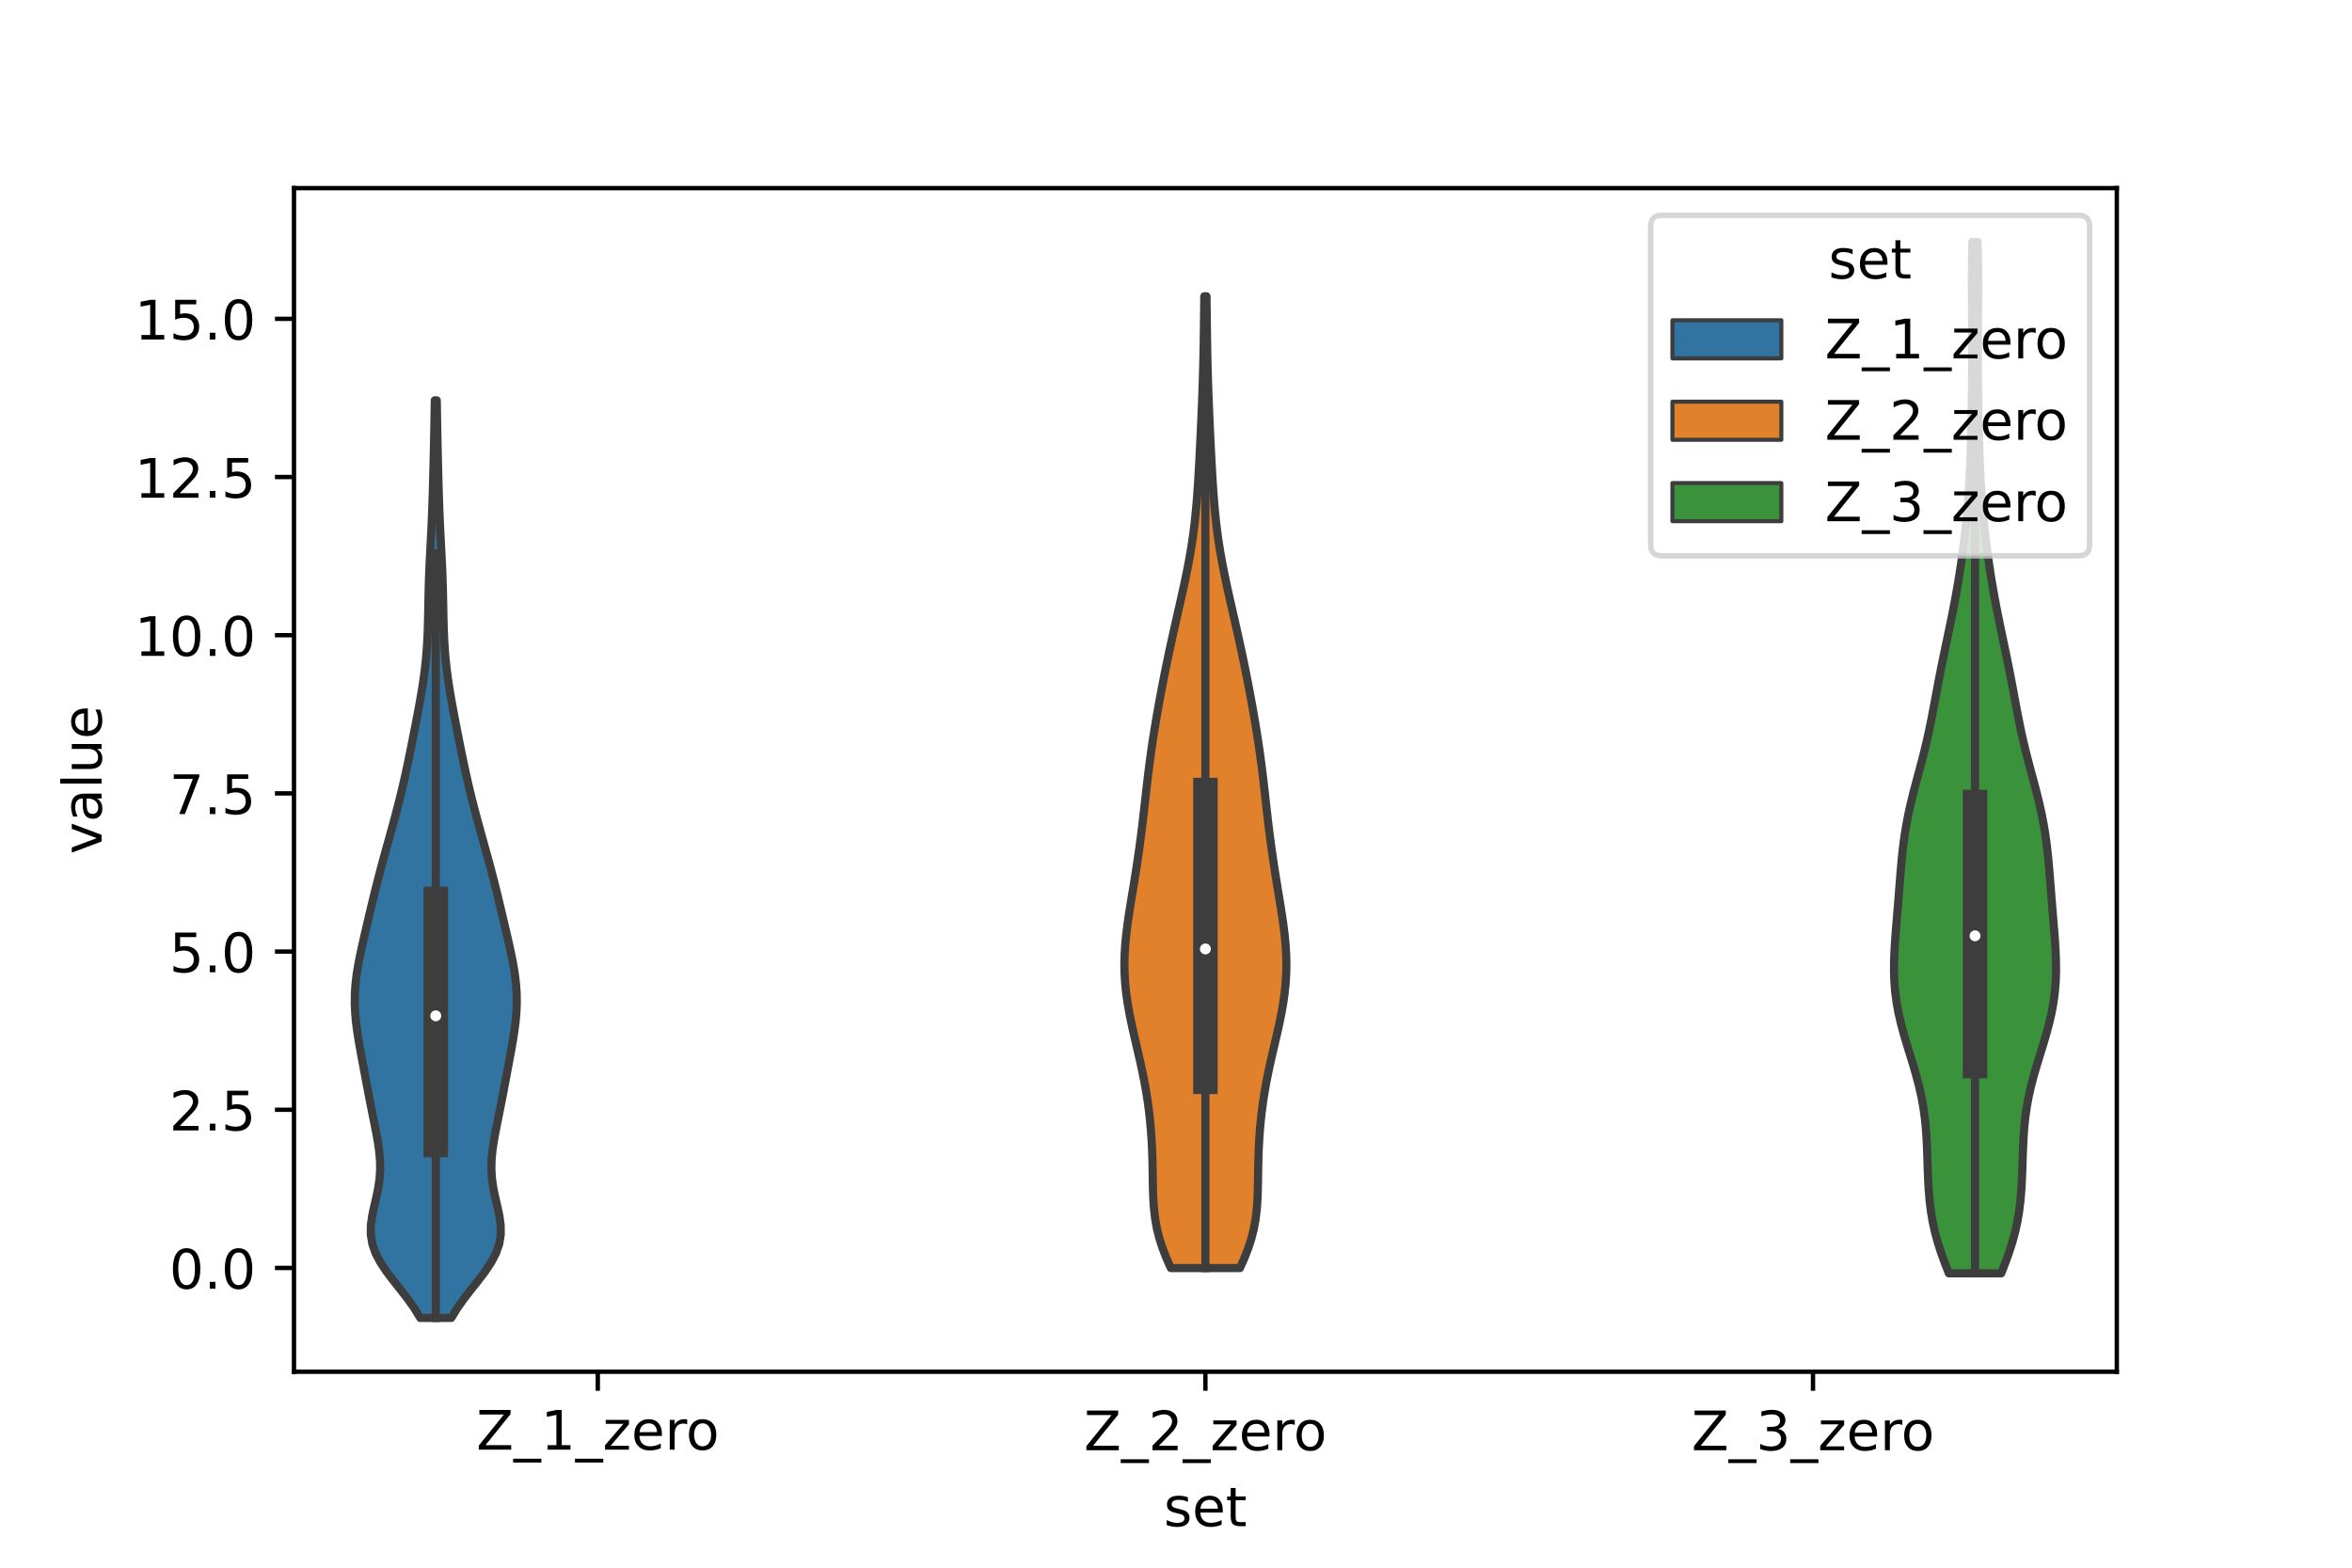 <?xml version="1.0" encoding="utf-8" standalone="no"?>
<!DOCTYPE svg PUBLIC "-//W3C//DTD SVG 1.1//EN"
  "http://www.w3.org/Graphics/SVG/1.1/DTD/svg11.dtd">
<!-- Created with matplotlib (https://matplotlib.org/) -->
<svg height="288pt" version="1.1" viewBox="0 0 432 288" width="432pt" xmlns="http://www.w3.org/2000/svg" xmlns:xlink="http://www.w3.org/1999/xlink">
 <defs>
  <style type="text/css">*{stroke-linecap:butt;stroke-linejoin:round;}</style>
 </defs>
 <g id="figure_1">
  <g id="patch_1">
   <path d="M 0 288 
L 432 288 
L 432 0 
L 0 0 
z
" style="fill:#ffffff;"/>
  </g>
  <g id="axes_1">
   <g id="patch_2">
    <path d="M 54 252 
L 388.8 252 
L 388.8 34.56 
L 54 34.56 
z
" style="fill:#ffffff;"/>
   </g>
   <g id="PolyCollection_1">
    <defs>
     <path d="M 82.895 -45.884 
L 77.185 -45.884 
L 76.154 -47.586 
L 74.954 -49.289 
L 73.638 -50.992 
L 72.284 -52.694 
L 70.991 -54.397 
L 69.857 -56.1 
L 68.969 -57.802 
L 68.382 -59.505 
L 68.109 -61.208 
L 68.122 -62.911 
L 68.354 -64.613 
L 68.716 -66.316 
L 69.115 -68.019 
L 69.468 -69.721 
L 69.716 -71.424 
L 69.827 -73.127 
L 69.798 -74.829 
L 69.646 -76.532 
L 69.4 -78.235 
L 69.095 -79.937 
L 68.76 -81.64 
L 68.416 -83.343 
L 68.077 -85.046 
L 67.746 -86.748 
L 67.422 -88.451 
L 67.102 -90.154 
L 66.782 -91.856 
L 66.463 -93.559 
L 66.15 -95.262 
L 65.854 -96.964 
L 65.59 -98.667 
L 65.375 -100.37 
L 65.227 -102.072 
L 65.16 -103.775 
L 65.183 -105.478 
L 65.297 -107.181 
L 65.496 -108.883 
L 65.766 -110.586 
L 66.092 -112.289 
L 66.455 -113.991 
L 66.84 -115.694 
L 67.235 -117.397 
L 67.635 -119.099 
L 68.037 -120.802 
L 68.444 -122.505 
L 68.859 -124.207 
L 69.286 -125.91 
L 69.726 -127.613 
L 70.181 -129.316 
L 70.646 -131.018 
L 71.119 -132.721 
L 71.593 -134.424 
L 72.065 -136.126 
L 72.528 -137.829 
L 72.977 -139.532 
L 73.411 -141.234 
L 73.826 -142.937 
L 74.222 -144.64 
L 74.6 -146.342 
L 74.963 -148.045 
L 75.314 -149.748 
L 75.656 -151.451 
L 75.993 -153.153 
L 76.326 -154.856 
L 76.653 -156.559 
L 76.972 -158.261 
L 77.276 -159.964 
L 77.559 -161.667 
L 77.814 -163.369 
L 78.036 -165.072 
L 78.22 -166.775 
L 78.367 -168.477 
L 78.476 -170.18 
L 78.554 -171.883 
L 78.607 -173.586 
L 78.645 -175.288 
L 78.676 -176.991 
L 78.71 -178.694 
L 78.752 -180.396 
L 78.808 -182.099 
L 78.877 -183.802 
L 78.958 -185.504 
L 79.046 -187.207 
L 79.136 -188.91 
L 79.222 -190.612 
L 79.302 -192.315 
L 79.372 -194.018 
L 79.434 -195.72 
L 79.489 -197.423 
L 79.538 -199.126 
L 79.583 -200.829 
L 79.626 -202.531 
L 79.666 -204.234 
L 79.704 -205.937 
L 79.739 -207.639 
L 79.772 -209.342 
L 79.802 -211.045 
L 79.83 -212.747 
L 79.857 -214.45 
L 80.223 -214.45 
L 80.223 -214.45 
L 80.25 -212.747 
L 80.278 -211.045 
L 80.308 -209.342 
L 80.341 -207.639 
L 80.376 -205.937 
L 80.414 -204.234 
L 80.454 -202.531 
L 80.497 -200.829 
L 80.542 -199.126 
L 80.591 -197.423 
L 80.646 -195.72 
L 80.708 -194.018 
L 80.778 -192.315 
L 80.858 -190.612 
L 80.944 -188.91 
L 81.034 -187.207 
L 81.122 -185.504 
L 81.203 -183.802 
L 81.272 -182.099 
L 81.328 -180.396 
L 81.37 -178.694 
L 81.404 -176.991 
L 81.435 -175.288 
L 81.473 -173.586 
L 81.526 -171.883 
L 81.604 -170.18 
L 81.713 -168.477 
L 81.86 -166.775 
L 82.044 -165.072 
L 82.266 -163.369 
L 82.521 -161.667 
L 82.804 -159.964 
L 83.108 -158.261 
L 83.427 -156.559 
L 83.754 -154.856 
L 84.087 -153.153 
L 84.424 -151.451 
L 84.766 -149.748 
L 85.117 -148.045 
L 85.48 -146.342 
L 85.858 -144.64 
L 86.254 -142.937 
L 86.669 -141.234 
L 87.103 -139.532 
L 87.552 -137.829 
L 88.015 -136.126 
L 88.487 -134.424 
L 88.961 -132.721 
L 89.434 -131.018 
L 89.899 -129.316 
L 90.354 -127.613 
L 90.794 -125.91 
L 91.221 -124.207 
L 91.636 -122.505 
L 92.043 -120.802 
L 92.445 -119.099 
L 92.845 -117.397 
L 93.24 -115.694 
L 93.625 -113.991 
L 93.988 -112.289 
L 94.314 -110.586 
L 94.584 -108.883 
L 94.783 -107.181 
L 94.897 -105.478 
L 94.92 -103.775 
L 94.853 -102.072 
L 94.705 -100.37 
L 94.49 -98.667 
L 94.226 -96.964 
L 93.93 -95.262 
L 93.617 -93.559 
L 93.298 -91.856 
L 92.978 -90.154 
L 92.658 -88.451 
L 92.334 -86.748 
L 92.003 -85.046 
L 91.664 -83.343 
L 91.32 -81.64 
L 90.985 -79.937 
L 90.68 -78.235 
L 90.434 -76.532 
L 90.282 -74.829 
L 90.253 -73.127 
L 90.364 -71.424 
L 90.612 -69.721 
L 90.965 -68.019 
L 91.364 -66.316 
L 91.726 -64.613 
L 91.958 -62.911 
L 91.971 -61.208 
L 91.698 -59.505 
L 91.111 -57.802 
L 90.223 -56.1 
L 89.089 -54.397 
L 87.796 -52.694 
L 86.442 -50.992 
L 85.126 -49.289 
L 83.926 -47.586 
L 82.895 -45.884 
z
" id="mff7ac389b8" style="stroke:#3d3d3d;stroke-width:1.5;"/>
    </defs>
    <g clip-path="url(#p478f2058e7)">
     <use style="fill:#3274a1;stroke:#3d3d3d;stroke-width:1.5;" x="0" xlink:href="#mff7ac389b8" y="288"/>
    </g>
   </g>
   <g id="PolyCollection_2">
    <defs>
     <path d="M 227.751 -55.047 
L 215.049 -55.047 
L 214.248 -56.851 
L 213.542 -58.654 
L 212.956 -60.457 
L 212.502 -62.26 
L 212.175 -64.064 
L 211.962 -65.867 
L 211.836 -67.67 
L 211.77 -69.473 
L 211.735 -71.277 
L 211.708 -73.08 
L 211.671 -74.883 
L 211.611 -76.687 
L 211.522 -78.49 
L 211.397 -80.293 
L 211.236 -82.096 
L 211.035 -83.9 
L 210.794 -85.703 
L 210.51 -87.506 
L 210.186 -89.309 
L 209.825 -91.113 
L 209.434 -92.916 
L 209.022 -94.719 
L 208.601 -96.523 
L 208.185 -98.326 
L 207.788 -100.129 
L 207.424 -101.932 
L 207.107 -103.736 
L 206.851 -105.539 
L 206.663 -107.342 
L 206.552 -109.145 
L 206.52 -110.949 
L 206.565 -112.752 
L 206.681 -114.555 
L 206.859 -116.359 
L 207.085 -118.162 
L 207.347 -119.965 
L 207.632 -121.768 
L 207.927 -123.572 
L 208.224 -125.375 
L 208.515 -127.178 
L 208.796 -128.981 
L 209.064 -130.785 
L 209.318 -132.588 
L 209.557 -134.391 
L 209.783 -136.194 
L 209.997 -137.998 
L 210.203 -139.801 
L 210.406 -141.604 
L 210.61 -143.408 
L 210.82 -145.211 
L 211.042 -147.014 
L 211.279 -148.817 
L 211.532 -150.621 
L 211.803 -152.424 
L 212.09 -154.227 
L 212.392 -156.03 
L 212.706 -157.834 
L 213.033 -159.637 
L 213.37 -161.44 
L 213.719 -163.244 
L 214.078 -165.047 
L 214.449 -166.85 
L 214.831 -168.653 
L 215.223 -170.457 
L 215.624 -172.26 
L 216.031 -174.063 
L 216.442 -175.866 
L 216.851 -177.67 
L 217.254 -179.473 
L 217.644 -181.276 
L 218.017 -183.08 
L 218.365 -184.883 
L 218.683 -186.686 
L 218.97 -188.489 
L 219.222 -190.293 
L 219.441 -192.096 
L 219.629 -193.899 
L 219.791 -195.702 
L 219.93 -197.506 
L 220.052 -199.309 
L 220.161 -201.112 
L 220.262 -202.916 
L 220.355 -204.719 
L 220.445 -206.522 
L 220.531 -208.325 
L 220.614 -210.129 
L 220.694 -211.932 
L 220.769 -213.735 
L 220.839 -215.538 
L 220.902 -217.342 
L 220.958 -219.145 
L 221.006 -220.948 
L 221.047 -222.751 
L 221.081 -224.555 
L 221.109 -226.358 
L 221.134 -228.161 
L 221.157 -229.965 
L 221.178 -231.768 
L 221.199 -233.571 
L 221.601 -233.571 
L 221.601 -233.571 
L 221.622 -231.768 
L 221.643 -229.965 
L 221.666 -228.161 
L 221.691 -226.358 
L 221.719 -224.555 
L 221.753 -222.751 
L 221.794 -220.948 
L 221.842 -219.145 
L 221.898 -217.342 
L 221.961 -215.538 
L 222.031 -213.735 
L 222.106 -211.932 
L 222.186 -210.129 
L 222.269 -208.325 
L 222.355 -206.522 
L 222.445 -204.719 
L 222.538 -202.916 
L 222.639 -201.112 
L 222.748 -199.309 
L 222.87 -197.506 
L 223.009 -195.702 
L 223.171 -193.899 
L 223.359 -192.096 
L 223.578 -190.293 
L 223.83 -188.489 
L 224.117 -186.686 
L 224.435 -184.883 
L 224.783 -183.08 
L 225.156 -181.276 
L 225.546 -179.473 
L 225.949 -177.67 
L 226.358 -175.866 
L 226.769 -174.063 
L 227.176 -172.26 
L 227.577 -170.457 
L 227.969 -168.653 
L 228.351 -166.85 
L 228.722 -165.047 
L 229.081 -163.244 
L 229.43 -161.44 
L 229.767 -159.637 
L 230.094 -157.834 
L 230.408 -156.03 
L 230.71 -154.227 
L 230.997 -152.424 
L 231.268 -150.621 
L 231.521 -148.817 
L 231.758 -147.014 
L 231.98 -145.211 
L 232.19 -143.408 
L 232.394 -141.604 
L 232.597 -139.801 
L 232.803 -137.998 
L 233.017 -136.194 
L 233.243 -134.391 
L 233.482 -132.588 
L 233.736 -130.785 
L 234.004 -128.981 
L 234.285 -127.178 
L 234.576 -125.375 
L 234.873 -123.572 
L 235.168 -121.768 
L 235.453 -119.965 
L 235.715 -118.162 
L 235.941 -116.359 
L 236.119 -114.555 
L 236.235 -112.752 
L 236.28 -110.949 
L 236.248 -109.145 
L 236.137 -107.342 
L 235.949 -105.539 
L 235.693 -103.736 
L 235.376 -101.932 
L 235.012 -100.129 
L 234.615 -98.326 
L 234.199 -96.523 
L 233.778 -94.719 
L 233.366 -92.916 
L 232.975 -91.113 
L 232.614 -89.309 
L 232.29 -87.506 
L 232.006 -85.703 
L 231.765 -83.9 
L 231.564 -82.096 
L 231.403 -80.293 
L 231.278 -78.49 
L 231.189 -76.687 
L 231.129 -74.883 
L 231.092 -73.08 
L 231.065 -71.277 
L 231.03 -69.473 
L 230.964 -67.67 
L 230.838 -65.867 
L 230.625 -64.064 
L 230.298 -62.26 
L 229.844 -60.457 
L 229.258 -58.654 
L 228.552 -56.851 
L 227.751 -55.047 
z
" id="m831845a18d" style="stroke:#3d3d3d;stroke-width:1.5;"/>
    </defs>
    <g clip-path="url(#p478f2058e7)">
     <use style="fill:#e1812c;stroke:#3d3d3d;stroke-width:1.5;" x="0" xlink:href="#m831845a18d" y="288"/>
    </g>
   </g>
   <g id="PolyCollection_3">
    <defs>
     <path d="M 367.567 -54.074 
L 357.953 -54.074 
L 357.205 -55.988 
L 356.511 -57.902 
L 355.897 -59.816 
L 355.38 -61.73 
L 354.964 -63.644 
L 354.646 -65.558 
L 354.415 -67.472 
L 354.254 -69.386 
L 354.145 -71.3 
L 354.07 -73.214 
L 354.01 -75.128 
L 353.944 -77.042 
L 353.853 -78.956 
L 353.717 -80.87 
L 353.52 -82.784 
L 353.247 -84.698 
L 352.893 -86.612 
L 352.459 -88.526 
L 351.955 -90.44 
L 351.398 -92.354 
L 350.811 -94.268 
L 350.22 -96.182 
L 349.655 -98.095 
L 349.142 -100.009 
L 348.702 -101.923 
L 348.351 -103.837 
L 348.099 -105.751 
L 347.944 -107.665 
L 347.88 -109.579 
L 347.894 -111.493 
L 347.969 -113.407 
L 348.088 -115.321 
L 348.234 -117.235 
L 348.392 -119.149 
L 348.551 -121.063 
L 348.707 -122.977 
L 348.858 -124.891 
L 349.008 -126.805 
L 349.167 -128.719 
L 349.345 -130.633 
L 349.556 -132.547 
L 349.811 -134.461 
L 350.12 -136.375 
L 350.486 -138.289 
L 350.907 -140.203 
L 351.375 -142.117 
L 351.876 -144.03 
L 352.391 -145.944 
L 352.902 -147.858 
L 353.395 -149.772 
L 353.856 -151.686 
L 354.284 -153.6 
L 354.679 -155.514 
L 355.05 -157.428 
L 355.408 -159.342 
L 355.763 -161.256 
L 356.125 -163.17 
L 356.499 -165.084 
L 356.887 -166.998 
L 357.285 -168.912 
L 357.688 -170.826 
L 358.088 -172.74 
L 358.479 -174.654 
L 358.856 -176.568 
L 359.214 -178.482 
L 359.552 -180.396 
L 359.868 -182.31 
L 360.162 -184.224 
L 360.434 -186.138 
L 360.684 -188.052 
L 360.911 -189.966 
L 361.116 -191.879 
L 361.298 -193.793 
L 361.458 -195.707 
L 361.596 -197.621 
L 361.713 -199.535 
L 361.813 -201.449 
L 361.896 -203.363 
L 361.966 -205.277 
L 362.024 -207.191 
L 362.073 -209.105 
L 362.114 -211.019 
L 362.148 -212.933 
L 362.177 -214.847 
L 362.2 -216.761 
L 362.218 -218.675 
L 362.23 -220.589 
L 362.237 -222.503 
L 362.239 -224.417 
L 362.235 -226.331 
L 362.227 -228.245 
L 362.215 -230.159 
L 362.203 -232.073 
L 362.193 -233.987 
L 362.189 -235.901 
L 362.194 -237.814 
L 362.21 -239.728 
L 362.24 -241.642 
L 362.283 -243.556 
L 363.237 -243.556 
L 363.237 -243.556 
L 363.28 -241.642 
L 363.31 -239.728 
L 363.326 -237.814 
L 363.331 -235.901 
L 363.327 -233.987 
L 363.317 -232.073 
L 363.305 -230.159 
L 363.293 -228.245 
L 363.285 -226.331 
L 363.281 -224.417 
L 363.283 -222.503 
L 363.29 -220.589 
L 363.302 -218.675 
L 363.32 -216.761 
L 363.343 -214.847 
L 363.372 -212.933 
L 363.406 -211.019 
L 363.447 -209.105 
L 363.496 -207.191 
L 363.554 -205.277 
L 363.624 -203.363 
L 363.707 -201.449 
L 363.807 -199.535 
L 363.924 -197.621 
L 364.062 -195.707 
L 364.222 -193.793 
L 364.404 -191.879 
L 364.609 -189.966 
L 364.836 -188.052 
L 365.086 -186.138 
L 365.358 -184.224 
L 365.652 -182.31 
L 365.968 -180.396 
L 366.306 -178.482 
L 366.664 -176.568 
L 367.041 -174.654 
L 367.432 -172.74 
L 367.832 -170.826 
L 368.235 -168.912 
L 368.633 -166.998 
L 369.021 -165.084 
L 369.395 -163.17 
L 369.757 -161.256 
L 370.112 -159.342 
L 370.47 -157.428 
L 370.841 -155.514 
L 371.236 -153.6 
L 371.664 -151.686 
L 372.125 -149.772 
L 372.618 -147.858 
L 373.129 -145.944 
L 373.644 -144.03 
L 374.145 -142.117 
L 374.613 -140.203 
L 375.034 -138.289 
L 375.4 -136.375 
L 375.709 -134.461 
L 375.964 -132.547 
L 376.175 -130.633 
L 376.353 -128.719 
L 376.512 -126.805 
L 376.662 -124.891 
L 376.813 -122.977 
L 376.969 -121.063 
L 377.128 -119.149 
L 377.286 -117.235 
L 377.432 -115.321 
L 377.551 -113.407 
L 377.626 -111.493 
L 377.64 -109.579 
L 377.576 -107.665 
L 377.421 -105.751 
L 377.169 -103.837 
L 376.818 -101.923 
L 376.378 -100.009 
L 375.865 -98.095 
L 375.3 -96.182 
L 374.709 -94.268 
L 374.122 -92.354 
L 373.565 -90.44 
L 373.061 -88.526 
L 372.627 -86.612 
L 372.273 -84.698 
L 372 -82.784 
L 371.803 -80.87 
L 371.667 -78.956 
L 371.576 -77.042 
L 371.51 -75.128 
L 371.45 -73.214 
L 371.375 -71.3 
L 371.266 -69.386 
L 371.105 -67.472 
L 370.874 -65.558 
L 370.556 -63.644 
L 370.14 -61.73 
L 369.623 -59.816 
L 369.009 -57.902 
L 368.315 -55.988 
L 367.567 -54.074 
z
" id="m208bb9ff7f" style="stroke:#3d3d3d;stroke-width:1.5;"/>
    </defs>
    <g clip-path="url(#p478f2058e7)">
     <use style="fill:#3a923a;stroke:#3d3d3d;stroke-width:1.5;" x="0" xlink:href="#m208bb9ff7f" y="288"/>
    </g>
   </g>
   <g id="patch_3">
    <path clip-path="url(#p478f2058e7)" d="M 109.8 232.933 
L 109.8 232.933 
L 109.8 232.933 
L 109.8 232.933 
z
" style="fill:#3274a1;stroke:#3d3d3d;stroke-linejoin:miter;stroke-width:0.75;"/>
   </g>
   <g id="patch_4">
    <path clip-path="url(#p478f2058e7)" d="M 109.8 232.933 
L 109.8 232.933 
L 109.8 232.933 
L 109.8 232.933 
z
" style="fill:#e1812c;stroke:#3d3d3d;stroke-linejoin:miter;stroke-width:0.75;"/>
   </g>
   <g id="patch_5">
    <path clip-path="url(#p478f2058e7)" d="M 109.8 232.933 
L 109.8 232.933 
L 109.8 232.933 
L 109.8 232.933 
z
" style="fill:#3a923a;stroke:#3d3d3d;stroke-linejoin:miter;stroke-width:0.75;"/>
   </g>
   <g id="matplotlib.axis_1">
    <g id="xtick_1">
     <g id="line2d_1">
      <defs>
       <path d="M 0 0 
L 0 3.5 
" id="m05b79b2668" style="stroke:#000000;stroke-width:0.8;"/>
      </defs>
      <g>
       <use style="stroke:#000000;stroke-width:0.8;" x="109.8" xlink:href="#m05b79b2668" y="252"/>
      </g>
     </g>
     <g id="text_1">
      <!-- Z_1_zero -->
      <g transform="translate(87.491 266.32)scale(0.1 -0.1)">
       <defs>
        <path d="M 5.609 72.906 
L 62.891 72.906 
L 62.891 65.375 
L 16.797 8.297 
L 64.016 8.297 
L 64.016 0 
L 4.5 0 
L 4.5 7.516 
L 50.594 64.594 
L 5.609 64.594 
z
" id="DejaVuSans-90"/>
        <path d="M 50.984 -16.609 
L 50.984 -23.578 
L -0.984 -23.578 
L -0.984 -16.609 
z
" id="DejaVuSans-95"/>
        <path d="M 12.406 8.297 
L 28.516 8.297 
L 28.516 63.922 
L 10.984 60.406 
L 10.984 69.391 
L 28.422 72.906 
L 38.281 72.906 
L 38.281 8.297 
L 54.391 8.297 
L 54.391 0 
L 12.406 0 
z
" id="DejaVuSans-49"/>
        <path d="M 5.516 54.688 
L 48.188 54.688 
L 48.188 46.484 
L 14.406 7.172 
L 48.188 7.172 
L 48.188 0 
L 4.297 0 
L 4.297 8.203 
L 38.094 47.516 
L 5.516 47.516 
z
" id="DejaVuSans-122"/>
        <path d="M 56.203 29.594 
L 56.203 25.203 
L 14.891 25.203 
Q 15.484 15.922 20.484 11.062 
Q 25.484 6.203 34.422 6.203 
Q 39.594 6.203 44.453 7.469 
Q 49.312 8.734 54.109 11.281 
L 54.109 2.781 
Q 49.266 0.734 44.188 -0.344 
Q 39.109 -1.422 33.891 -1.422 
Q 20.797 -1.422 13.156 6.188 
Q 5.516 13.812 5.516 26.812 
Q 5.516 40.234 12.766 48.109 
Q 20.016 56 32.328 56 
Q 43.359 56 49.781 48.891 
Q 56.203 41.797 56.203 29.594 
z
M 47.219 32.234 
Q 47.125 39.594 43.094 43.984 
Q 39.062 48.391 32.422 48.391 
Q 24.906 48.391 20.391 44.141 
Q 15.875 39.891 15.188 32.172 
z
" id="DejaVuSans-101"/>
        <path d="M 41.109 46.297 
Q 39.594 47.172 37.812 47.578 
Q 36.031 48 33.891 48 
Q 26.266 48 22.188 43.047 
Q 18.109 38.094 18.109 28.812 
L 18.109 0 
L 9.078 0 
L 9.078 54.688 
L 18.109 54.688 
L 18.109 46.188 
Q 20.953 51.172 25.484 53.578 
Q 30.031 56 36.531 56 
Q 37.453 56 38.578 55.875 
Q 39.703 55.766 41.062 55.516 
z
" id="DejaVuSans-114"/>
        <path d="M 30.609 48.391 
Q 23.391 48.391 19.188 42.75 
Q 14.984 37.109 14.984 27.297 
Q 14.984 17.484 19.156 11.844 
Q 23.344 6.203 30.609 6.203 
Q 37.797 6.203 41.984 11.859 
Q 46.188 17.531 46.188 27.297 
Q 46.188 37.016 41.984 42.703 
Q 37.797 48.391 30.609 48.391 
z
M 30.609 56 
Q 42.328 56 49.016 48.375 
Q 55.719 40.766 55.719 27.297 
Q 55.719 13.875 49.016 6.219 
Q 42.328 -1.422 30.609 -1.422 
Q 18.844 -1.422 12.172 6.219 
Q 5.516 13.875 5.516 27.297 
Q 5.516 40.766 12.172 48.375 
Q 18.844 56 30.609 56 
z
" id="DejaVuSans-111"/>
       </defs>
       <use xlink:href="#DejaVuSans-90"/>
       <use x="68.506" xlink:href="#DejaVuSans-95"/>
       <use x="118.506" xlink:href="#DejaVuSans-49"/>
       <use x="182.129" xlink:href="#DejaVuSans-95"/>
       <use x="232.129" xlink:href="#DejaVuSans-122"/>
       <use x="284.619" xlink:href="#DejaVuSans-101"/>
       <use x="346.143" xlink:href="#DejaVuSans-114"/>
       <use x="385.006" xlink:href="#DejaVuSans-111"/>
      </g>
     </g>
    </g>
    <g id="xtick_2">
     <g id="line2d_2">
      <g>
       <use style="stroke:#000000;stroke-width:0.8;" x="221.4" xlink:href="#m05b79b2668" y="252"/>
      </g>
     </g>
     <g id="text_2">
      <!-- Z_2_zero -->
      <g transform="translate(199.091 266.422)scale(0.1 -0.1)">
       <defs>
        <path d="M 19.188 8.297 
L 53.609 8.297 
L 53.609 0 
L 7.328 0 
L 7.328 8.297 
Q 12.938 14.109 22.625 23.891 
Q 32.328 33.688 34.812 36.531 
Q 39.547 41.844 41.422 45.531 
Q 43.312 49.219 43.312 52.781 
Q 43.312 58.594 39.234 62.25 
Q 35.156 65.922 28.609 65.922 
Q 23.969 65.922 18.812 64.312 
Q 13.672 62.703 7.812 59.422 
L 7.812 69.391 
Q 13.766 71.781 18.938 73 
Q 24.125 74.219 28.422 74.219 
Q 39.75 74.219 46.484 68.547 
Q 53.219 62.891 53.219 53.422 
Q 53.219 48.922 51.531 44.891 
Q 49.859 40.875 45.406 35.406 
Q 44.188 33.984 37.641 27.219 
Q 31.109 20.453 19.188 8.297 
z
" id="DejaVuSans-50"/>
       </defs>
       <use xlink:href="#DejaVuSans-90"/>
       <use x="68.506" xlink:href="#DejaVuSans-95"/>
       <use x="118.506" xlink:href="#DejaVuSans-50"/>
       <use x="182.129" xlink:href="#DejaVuSans-95"/>
       <use x="232.129" xlink:href="#DejaVuSans-122"/>
       <use x="284.619" xlink:href="#DejaVuSans-101"/>
       <use x="346.143" xlink:href="#DejaVuSans-114"/>
       <use x="385.006" xlink:href="#DejaVuSans-111"/>
      </g>
     </g>
    </g>
    <g id="xtick_3">
     <g id="line2d_3">
      <g>
       <use style="stroke:#000000;stroke-width:0.8;" x="333" xlink:href="#m05b79b2668" y="252"/>
      </g>
     </g>
     <g id="text_3">
      <!-- Z_3_zero -->
      <g transform="translate(310.691 266.422)scale(0.1 -0.1)">
       <defs>
        <path d="M 40.578 39.312 
Q 47.656 37.797 51.625 33 
Q 55.609 28.219 55.609 21.188 
Q 55.609 10.406 48.188 4.484 
Q 40.766 -1.422 27.094 -1.422 
Q 22.516 -1.422 17.656 -0.516 
Q 12.797 0.391 7.625 2.203 
L 7.625 11.719 
Q 11.719 9.328 16.594 8.109 
Q 21.484 6.891 26.812 6.891 
Q 36.078 6.891 40.938 10.547 
Q 45.797 14.203 45.797 21.188 
Q 45.797 27.641 41.281 31.266 
Q 36.766 34.906 28.719 34.906 
L 20.219 34.906 
L 20.219 43.016 
L 29.109 43.016 
Q 36.375 43.016 40.234 45.922 
Q 44.094 48.828 44.094 54.297 
Q 44.094 59.906 40.109 62.906 
Q 36.141 65.922 28.719 65.922 
Q 24.656 65.922 20.016 65.031 
Q 15.375 64.156 9.812 62.312 
L 9.812 71.094 
Q 15.438 72.656 20.344 73.438 
Q 25.25 74.219 29.594 74.219 
Q 40.828 74.219 47.359 69.109 
Q 53.906 64.016 53.906 55.328 
Q 53.906 49.266 50.438 45.094 
Q 46.969 40.922 40.578 39.312 
z
" id="DejaVuSans-51"/>
       </defs>
       <use xlink:href="#DejaVuSans-90"/>
       <use x="68.506" xlink:href="#DejaVuSans-95"/>
       <use x="118.506" xlink:href="#DejaVuSans-51"/>
       <use x="182.129" xlink:href="#DejaVuSans-95"/>
       <use x="232.129" xlink:href="#DejaVuSans-122"/>
       <use x="284.619" xlink:href="#DejaVuSans-101"/>
       <use x="346.143" xlink:href="#DejaVuSans-114"/>
       <use x="385.006" xlink:href="#DejaVuSans-111"/>
      </g>
     </g>
    </g>
    <g id="text_4">
     <!-- set -->
     <g transform="translate(213.759 280.378)scale(0.1 -0.1)">
      <defs>
       <path d="M 44.281 53.078 
L 44.281 44.578 
Q 40.484 46.531 36.375 47.5 
Q 32.281 48.484 27.875 48.484 
Q 21.188 48.484 17.844 46.438 
Q 14.5 44.391 14.5 40.281 
Q 14.5 37.156 16.891 35.375 
Q 19.281 33.594 26.516 31.984 
L 29.594 31.297 
Q 39.156 29.25 43.188 25.516 
Q 47.219 21.781 47.219 15.094 
Q 47.219 7.469 41.188 3.016 
Q 35.156 -1.422 24.609 -1.422 
Q 20.219 -1.422 15.453 -0.562 
Q 10.688 0.297 5.422 2 
L 5.422 11.281 
Q 10.406 8.688 15.234 7.391 
Q 20.062 6.109 24.812 6.109 
Q 31.156 6.109 34.562 8.281 
Q 37.984 10.453 37.984 14.406 
Q 37.984 18.062 35.516 20.016 
Q 33.062 21.969 24.703 23.781 
L 21.578 24.516 
Q 13.234 26.266 9.516 29.906 
Q 5.812 33.547 5.812 39.891 
Q 5.812 47.609 11.281 51.797 
Q 16.75 56 26.812 56 
Q 31.781 56 36.172 55.266 
Q 40.578 54.547 44.281 53.078 
z
" id="DejaVuSans-115"/>
       <path d="M 18.312 70.219 
L 18.312 54.688 
L 36.812 54.688 
L 36.812 47.703 
L 18.312 47.703 
L 18.312 18.016 
Q 18.312 11.328 20.141 9.422 
Q 21.969 7.516 27.594 7.516 
L 36.812 7.516 
L 36.812 0 
L 27.594 0 
Q 17.188 0 13.234 3.875 
Q 9.281 7.766 9.281 18.016 
L 9.281 47.703 
L 2.688 47.703 
L 2.688 54.688 
L 9.281 54.688 
L 9.281 70.219 
z
" id="DejaVuSans-116"/>
      </defs>
      <use xlink:href="#DejaVuSans-115"/>
      <use x="52.1" xlink:href="#DejaVuSans-101"/>
      <use x="113.623" xlink:href="#DejaVuSans-116"/>
     </g>
    </g>
   </g>
   <g id="matplotlib.axis_2">
    <g id="ytick_1">
     <g id="line2d_4">
      <defs>
       <path d="M 0 0 
L -3.5 0 
" id="mb029857a1a" style="stroke:#000000;stroke-width:0.8;"/>
      </defs>
      <g>
       <use style="stroke:#000000;stroke-width:0.8;" x="54" xlink:href="#mb029857a1a" y="232.933"/>
      </g>
     </g>
     <g id="text_5">
      <!-- 0.0 -->
      <g transform="translate(31.097 236.732)scale(0.1 -0.1)">
       <defs>
        <path d="M 31.781 66.406 
Q 24.172 66.406 20.328 58.906 
Q 16.5 51.422 16.5 36.375 
Q 16.5 21.391 20.328 13.891 
Q 24.172 6.391 31.781 6.391 
Q 39.453 6.391 43.281 13.891 
Q 47.125 21.391 47.125 36.375 
Q 47.125 51.422 43.281 58.906 
Q 39.453 66.406 31.781 66.406 
z
M 31.781 74.219 
Q 44.047 74.219 50.516 64.516 
Q 56.984 54.828 56.984 36.375 
Q 56.984 17.969 50.516 8.266 
Q 44.047 -1.422 31.781 -1.422 
Q 19.531 -1.422 13.062 8.266 
Q 6.594 17.969 6.594 36.375 
Q 6.594 54.828 13.062 64.516 
Q 19.531 74.219 31.781 74.219 
z
" id="DejaVuSans-48"/>
        <path d="M 10.688 12.406 
L 21 12.406 
L 21 0 
L 10.688 0 
z
" id="DejaVuSans-46"/>
       </defs>
       <use xlink:href="#DejaVuSans-48"/>
       <use x="63.623" xlink:href="#DejaVuSans-46"/>
       <use x="95.41" xlink:href="#DejaVuSans-48"/>
      </g>
     </g>
    </g>
    <g id="ytick_2">
     <g id="line2d_5">
      <g>
       <use style="stroke:#000000;stroke-width:0.8;" x="54" xlink:href="#mb029857a1a" y="203.873"/>
      </g>
     </g>
     <g id="text_6">
      <!-- 2.5 -->
      <g transform="translate(31.097 207.672)scale(0.1 -0.1)">
       <defs>
        <path d="M 10.797 72.906 
L 49.516 72.906 
L 49.516 64.594 
L 19.828 64.594 
L 19.828 46.734 
Q 21.969 47.469 24.109 47.828 
Q 26.266 48.188 28.422 48.188 
Q 40.625 48.188 47.75 41.5 
Q 54.891 34.812 54.891 23.391 
Q 54.891 11.625 47.562 5.094 
Q 40.234 -1.422 26.906 -1.422 
Q 22.312 -1.422 17.547 -0.641 
Q 12.797 0.141 7.719 1.703 
L 7.719 11.625 
Q 12.109 9.234 16.797 8.062 
Q 21.484 6.891 26.703 6.891 
Q 35.156 6.891 40.078 11.328 
Q 45.016 15.766 45.016 23.391 
Q 45.016 31 40.078 35.438 
Q 35.156 39.891 26.703 39.891 
Q 22.75 39.891 18.812 39.016 
Q 14.891 38.141 10.797 36.281 
z
" id="DejaVuSans-53"/>
       </defs>
       <use xlink:href="#DejaVuSans-50"/>
       <use x="63.623" xlink:href="#DejaVuSans-46"/>
       <use x="95.41" xlink:href="#DejaVuSans-53"/>
      </g>
     </g>
    </g>
    <g id="ytick_3">
     <g id="line2d_6">
      <g>
       <use style="stroke:#000000;stroke-width:0.8;" x="54" xlink:href="#mb029857a1a" y="174.813"/>
      </g>
     </g>
     <g id="text_7">
      <!-- 5.0 -->
      <g transform="translate(31.097 178.612)scale(0.1 -0.1)">
       <use xlink:href="#DejaVuSans-53"/>
       <use x="63.623" xlink:href="#DejaVuSans-46"/>
       <use x="95.41" xlink:href="#DejaVuSans-48"/>
      </g>
     </g>
    </g>
    <g id="ytick_4">
     <g id="line2d_7">
      <g>
       <use style="stroke:#000000;stroke-width:0.8;" x="54" xlink:href="#mb029857a1a" y="145.753"/>
      </g>
     </g>
     <g id="text_8">
      <!-- 7.5 -->
      <g transform="translate(31.097 149.552)scale(0.1 -0.1)">
       <defs>
        <path d="M 8.203 72.906 
L 55.078 72.906 
L 55.078 68.703 
L 28.609 0 
L 18.312 0 
L 43.219 64.594 
L 8.203 64.594 
z
" id="DejaVuSans-55"/>
       </defs>
       <use xlink:href="#DejaVuSans-55"/>
       <use x="63.623" xlink:href="#DejaVuSans-46"/>
       <use x="95.41" xlink:href="#DejaVuSans-53"/>
      </g>
     </g>
    </g>
    <g id="ytick_5">
     <g id="line2d_8">
      <g>
       <use style="stroke:#000000;stroke-width:0.8;" x="54" xlink:href="#mb029857a1a" y="116.693"/>
      </g>
     </g>
     <g id="text_9">
      <!-- 10.0 -->
      <g transform="translate(24.734 120.492)scale(0.1 -0.1)">
       <use xlink:href="#DejaVuSans-49"/>
       <use x="63.623" xlink:href="#DejaVuSans-48"/>
       <use x="127.246" xlink:href="#DejaVuSans-46"/>
       <use x="159.033" xlink:href="#DejaVuSans-48"/>
      </g>
     </g>
    </g>
    <g id="ytick_6">
     <g id="line2d_9">
      <g>
       <use style="stroke:#000000;stroke-width:0.8;" x="54" xlink:href="#mb029857a1a" y="87.633"/>
      </g>
     </g>
     <g id="text_10">
      <!-- 12.5 -->
      <g transform="translate(24.734 91.432)scale(0.1 -0.1)">
       <use xlink:href="#DejaVuSans-49"/>
       <use x="63.623" xlink:href="#DejaVuSans-50"/>
       <use x="127.246" xlink:href="#DejaVuSans-46"/>
       <use x="159.033" xlink:href="#DejaVuSans-53"/>
      </g>
     </g>
    </g>
    <g id="ytick_7">
     <g id="line2d_10">
      <g>
       <use style="stroke:#000000;stroke-width:0.8;" x="54" xlink:href="#mb029857a1a" y="58.573"/>
      </g>
     </g>
     <g id="text_11">
      <!-- 15.0 -->
      <g transform="translate(24.734 62.372)scale(0.1 -0.1)">
       <use xlink:href="#DejaVuSans-49"/>
       <use x="63.623" xlink:href="#DejaVuSans-53"/>
       <use x="127.246" xlink:href="#DejaVuSans-46"/>
       <use x="159.033" xlink:href="#DejaVuSans-48"/>
      </g>
     </g>
    </g>
    <g id="text_12">
     <!-- value -->
     <g transform="translate(18.655 156.938)rotate(-90)scale(0.1 -0.1)">
      <defs>
       <path d="M 2.984 54.688 
L 12.5 54.688 
L 29.594 8.797 
L 46.688 54.688 
L 56.203 54.688 
L 35.688 0 
L 23.484 0 
z
" id="DejaVuSans-118"/>
       <path d="M 34.281 27.484 
Q 23.391 27.484 19.188 25 
Q 14.984 22.516 14.984 16.5 
Q 14.984 11.719 18.141 8.906 
Q 21.297 6.109 26.703 6.109 
Q 34.188 6.109 38.703 11.406 
Q 43.219 16.703 43.219 25.484 
L 43.219 27.484 
z
M 52.203 31.203 
L 52.203 0 
L 43.219 0 
L 43.219 8.297 
Q 40.141 3.328 35.547 0.953 
Q 30.953 -1.422 24.312 -1.422 
Q 15.922 -1.422 10.953 3.297 
Q 6 8.016 6 15.922 
Q 6 25.141 12.172 29.828 
Q 18.359 34.516 30.609 34.516 
L 43.219 34.516 
L 43.219 35.406 
Q 43.219 41.609 39.141 45 
Q 35.062 48.391 27.688 48.391 
Q 23 48.391 18.547 47.266 
Q 14.109 46.141 10.016 43.891 
L 10.016 52.203 
Q 14.938 54.109 19.578 55.047 
Q 24.219 56 28.609 56 
Q 40.484 56 46.344 49.844 
Q 52.203 43.703 52.203 31.203 
z
" id="DejaVuSans-97"/>
       <path d="M 9.422 75.984 
L 18.406 75.984 
L 18.406 0 
L 9.422 0 
z
" id="DejaVuSans-108"/>
       <path d="M 8.5 21.578 
L 8.5 54.688 
L 17.484 54.688 
L 17.484 21.922 
Q 17.484 14.156 20.5 10.266 
Q 23.531 6.391 29.594 6.391 
Q 36.859 6.391 41.078 11.031 
Q 45.312 15.672 45.312 23.688 
L 45.312 54.688 
L 54.297 54.688 
L 54.297 0 
L 45.312 0 
L 45.312 8.406 
Q 42.047 3.422 37.719 1 
Q 33.406 -1.422 27.688 -1.422 
Q 18.266 -1.422 13.375 4.438 
Q 8.5 10.297 8.5 21.578 
z
M 31.109 56 
z
" id="DejaVuSans-117"/>
      </defs>
      <use xlink:href="#DejaVuSans-118"/>
      <use x="59.18" xlink:href="#DejaVuSans-97"/>
      <use x="120.459" xlink:href="#DejaVuSans-108"/>
      <use x="148.242" xlink:href="#DejaVuSans-117"/>
      <use x="211.621" xlink:href="#DejaVuSans-101"/>
     </g>
    </g>
   </g>
   <g id="line2d_11">
    <path clip-path="url(#p478f2058e7)" d="M 80.04 242.116 
L 80.04 101.656 
" style="fill:none;stroke:#3d3d3d;stroke-linecap:square;stroke-width:1.5;"/>
   </g>
   <g id="line2d_12">
    <path clip-path="url(#p478f2058e7)" d="M 80.04 210.348 
L 80.04 165.143 
" style="fill:none;stroke:#3d3d3d;stroke-linecap:square;stroke-width:4.5;"/>
   </g>
   <g id="line2d_13">
    <path clip-path="url(#p478f2058e7)" d="M 221.4 232.953 
L 221.4 67.763 
" style="fill:none;stroke:#3d3d3d;stroke-linecap:square;stroke-width:1.5;"/>
   </g>
   <g id="line2d_14">
    <path clip-path="url(#p478f2058e7)" d="M 221.4 198.743 
L 221.4 145.129 
" style="fill:none;stroke:#3d3d3d;stroke-linecap:square;stroke-width:4.5;"/>
   </g>
   <g id="line2d_15">
    <path clip-path="url(#p478f2058e7)" d="M 362.76 233.926 
L 362.76 76.083 
" style="fill:none;stroke:#3d3d3d;stroke-linecap:square;stroke-width:1.5;"/>
   </g>
   <g id="line2d_16">
    <path clip-path="url(#p478f2058e7)" d="M 362.76 195.858 
L 362.76 147.333 
" style="fill:none;stroke:#3d3d3d;stroke-linecap:square;stroke-width:4.5;"/>
   </g>
   <g id="patch_6">
    <path d="M 54 252 
L 54 34.56 
" style="fill:none;stroke:#000000;stroke-linecap:square;stroke-linejoin:miter;stroke-width:0.8;"/>
   </g>
   <g id="patch_7">
    <path d="M 388.8 252 
L 388.8 34.56 
" style="fill:none;stroke:#000000;stroke-linecap:square;stroke-linejoin:miter;stroke-width:0.8;"/>
   </g>
   <g id="patch_8">
    <path d="M 54 252 
L 388.8 252 
" style="fill:none;stroke:#000000;stroke-linecap:square;stroke-linejoin:miter;stroke-width:0.8;"/>
   </g>
   <g id="patch_9">
    <path d="M 54 34.56 
L 388.8 34.56 
" style="fill:none;stroke:#000000;stroke-linecap:square;stroke-linejoin:miter;stroke-width:0.8;"/>
   </g>
   <g id="PathCollection_1">
    <defs>
     <path d="M 0 1.5 
C 0.398 1.5 0.779 1.342 1.061 1.061 
C 1.342 0.779 1.5 0.398 1.5 0 
C 1.5 -0.398 1.342 -0.779 1.061 -1.061 
C 0.779 -1.342 0.398 -1.5 0 -1.5 
C -0.398 -1.5 -0.779 -1.342 -1.061 -1.061 
C -1.342 -0.779 -1.5 -0.398 -1.5 0 
C -1.5 0.398 -1.342 0.779 -1.061 1.061 
C -0.779 1.342 -0.398 1.5 0 1.5 
z
" id="m98b4bd9347" style="stroke:#3d3d3d;"/>
    </defs>
    <g clip-path="url(#p478f2058e7)">
     <use style="fill:#ffffff;stroke:#3d3d3d;" x="80.04" xlink:href="#m98b4bd9347" y="186.617"/>
    </g>
   </g>
   <g id="PathCollection_2">
    <g clip-path="url(#p478f2058e7)">
     <use style="fill:#ffffff;stroke:#3d3d3d;" x="221.4" xlink:href="#m98b4bd9347" y="174.331"/>
    </g>
   </g>
   <g id="PathCollection_3">
    <g clip-path="url(#p478f2058e7)">
     <use style="fill:#ffffff;stroke:#3d3d3d;" x="362.76" xlink:href="#m98b4bd9347" y="171.919"/>
    </g>
   </g>
   <g id="legend_1">
    <g id="patch_10">
     <path d="M 305.181 102.107 
L 381.8 102.107 
Q 383.8 102.107 383.8 100.107 
L 383.8 41.56 
Q 383.8 39.56 381.8 39.56 
L 305.181 39.56 
Q 303.181 39.56 303.181 41.56 
L 303.181 100.107 
Q 303.181 102.107 305.181 102.107 
z
" style="fill:#ffffff;opacity:0.8;stroke:#cccccc;stroke-linejoin:miter;"/>
    </g>
    <g id="text_13">
     <!-- set -->
     <g transform="translate(335.849 51.158)scale(0.1 -0.1)">
      <use xlink:href="#DejaVuSans-115"/>
      <use x="52.1" xlink:href="#DejaVuSans-101"/>
      <use x="113.623" xlink:href="#DejaVuSans-116"/>
     </g>
    </g>
    <g id="patch_11">
     <path d="M 307.181 65.837 
L 327.181 65.837 
L 327.181 58.837 
L 307.181 58.837 
z
" style="fill:#3274a1;stroke:#3d3d3d;stroke-linejoin:miter;stroke-width:0.75;"/>
    </g>
    <g id="text_14">
     <!-- Z_1_zero -->
     <g transform="translate(335.181 65.837)scale(0.1 -0.1)">
      <use xlink:href="#DejaVuSans-90"/>
      <use x="68.506" xlink:href="#DejaVuSans-95"/>
      <use x="118.506" xlink:href="#DejaVuSans-49"/>
      <use x="182.129" xlink:href="#DejaVuSans-95"/>
      <use x="232.129" xlink:href="#DejaVuSans-122"/>
      <use x="284.619" xlink:href="#DejaVuSans-101"/>
      <use x="346.143" xlink:href="#DejaVuSans-114"/>
      <use x="385.006" xlink:href="#DejaVuSans-111"/>
     </g>
    </g>
    <g id="patch_12">
     <path d="M 307.181 80.793 
L 327.181 80.793 
L 327.181 73.793 
L 307.181 73.793 
z
" style="fill:#e1812c;stroke:#3d3d3d;stroke-linejoin:miter;stroke-width:0.75;"/>
    </g>
    <g id="text_15">
     <!-- Z_2_zero -->
     <g transform="translate(335.181 80.793)scale(0.1 -0.1)">
      <use xlink:href="#DejaVuSans-90"/>
      <use x="68.506" xlink:href="#DejaVuSans-95"/>
      <use x="118.506" xlink:href="#DejaVuSans-50"/>
      <use x="182.129" xlink:href="#DejaVuSans-95"/>
      <use x="232.129" xlink:href="#DejaVuSans-122"/>
      <use x="284.619" xlink:href="#DejaVuSans-101"/>
      <use x="346.143" xlink:href="#DejaVuSans-114"/>
      <use x="385.006" xlink:href="#DejaVuSans-111"/>
     </g>
    </g>
    <g id="patch_13">
     <path d="M 307.181 95.749 
L 327.181 95.749 
L 327.181 88.749 
L 307.181 88.749 
z
" style="fill:#3a923a;stroke:#3d3d3d;stroke-linejoin:miter;stroke-width:0.75;"/>
    </g>
    <g id="text_16">
     <!-- Z_3_zero -->
     <g transform="translate(335.181 95.749)scale(0.1 -0.1)">
      <use xlink:href="#DejaVuSans-90"/>
      <use x="68.506" xlink:href="#DejaVuSans-95"/>
      <use x="118.506" xlink:href="#DejaVuSans-51"/>
      <use x="182.129" xlink:href="#DejaVuSans-95"/>
      <use x="232.129" xlink:href="#DejaVuSans-122"/>
      <use x="284.619" xlink:href="#DejaVuSans-101"/>
      <use x="346.143" xlink:href="#DejaVuSans-114"/>
      <use x="385.006" xlink:href="#DejaVuSans-111"/>
     </g>
    </g>
   </g>
  </g>
 </g>
 <defs>
  <clipPath id="p478f2058e7">
   <rect height="217.44" width="334.8" x="54" y="34.56"/>
  </clipPath>
 </defs>
</svg>
